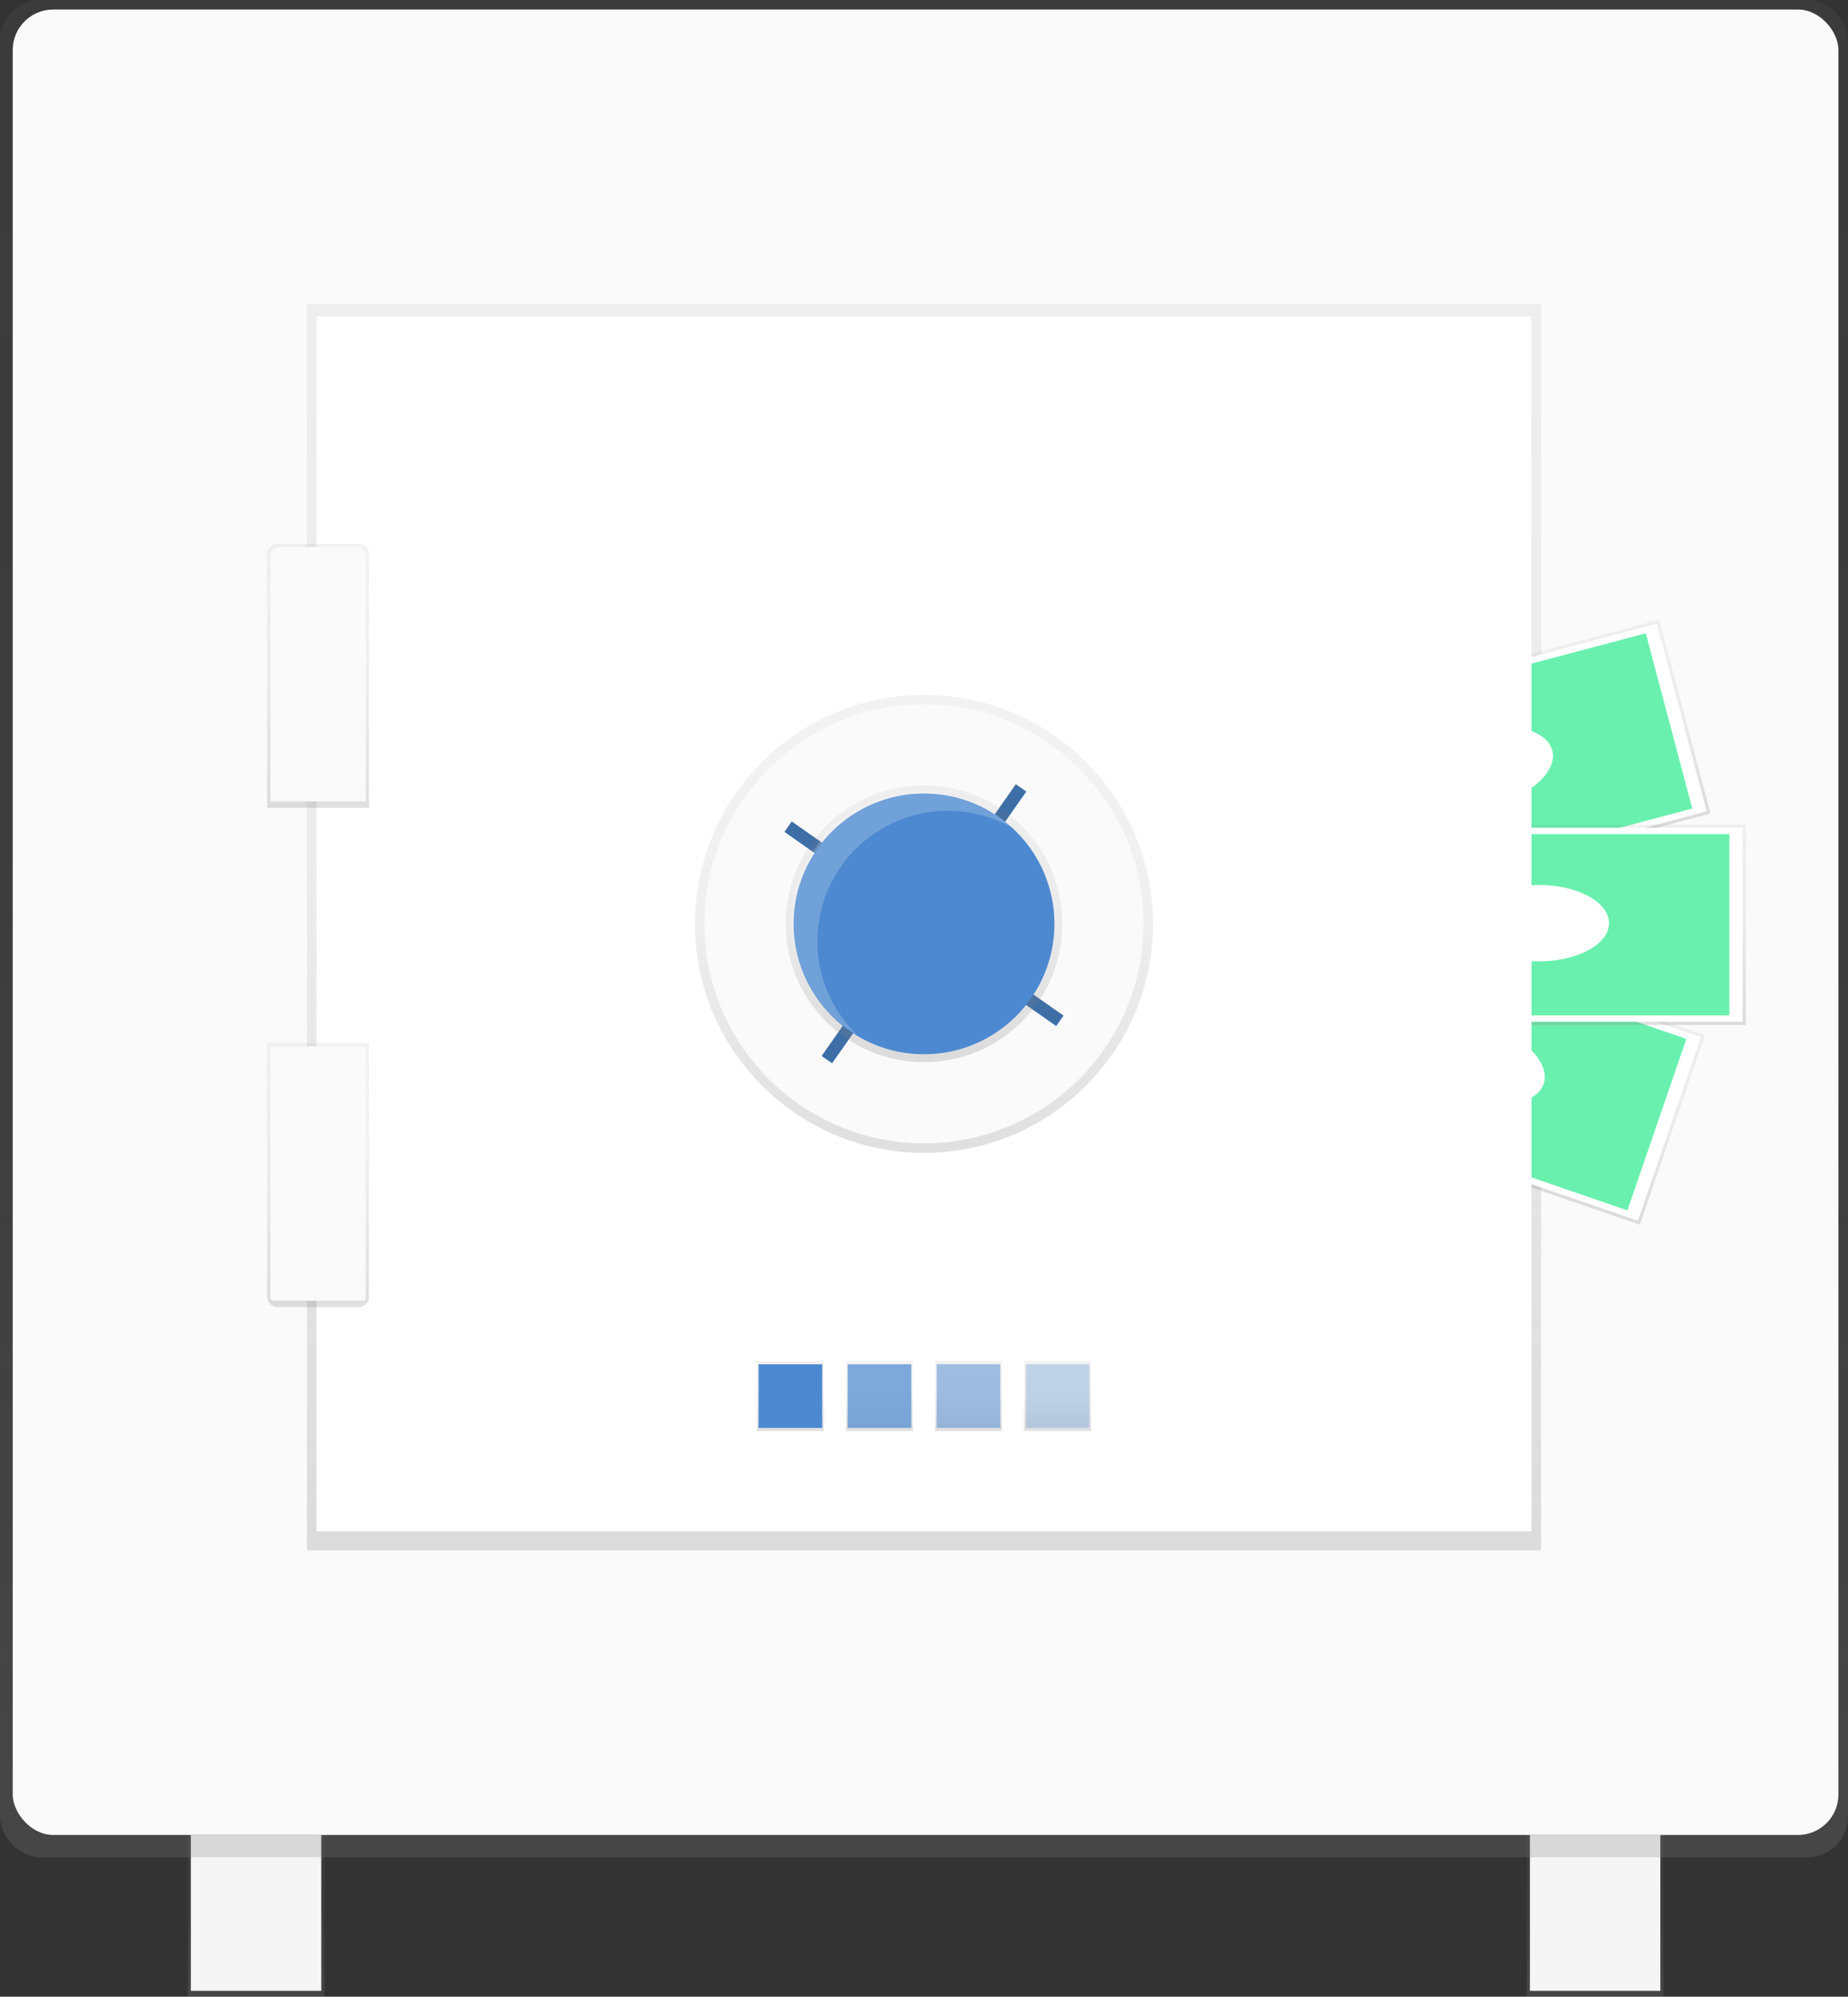 <svg xmlns="http://www.w3.org/2000/svg" xmlns:xlink="http://www.w3.org/1999/xlink" id="7148f5f1-8839-4464-a941-0c8a08d3460a" width="678.3" height="733" data-name="Layer 1" viewBox="0 0 678.3 733"><rect x="0" y="0" width="678.3" height="733" fill="#333333" stroke="none"/><defs><linearGradient id="4ca4b65a-1144-4de1-8925-6a62bc294928" x1="585.48" x2="585.48" y1="733" y2="673.63" gradientUnits="userSpaceOnUse"><stop offset="0" stop-color="gray" stop-opacity=".25"/><stop offset=".54" stop-color="gray" stop-opacity=".12"/><stop offset="1" stop-color="gray" stop-opacity=".1"/></linearGradient><linearGradient id="266d8c0d-4533-41a2-a7bc-3c0f98c2c2fa" x1="93.98" x2="93.98" y2="673.63" xlink:href="#4ca4b65a-1144-4de1-8925-6a62bc294928"/><linearGradient id="deb99f58-9fb9-4a93-aaf8-4b4cb68821c1" x1="339.15" x2="339.15" y1="681.8" y2="0" xlink:href="#4ca4b65a-1144-4de1-8925-6a62bc294928"/><linearGradient id="c4ad51c6-ffe9-4991-94f6-4a02d4a38b0c" x1="339.15" x2="339.15" y1="569.14" y2="111.49" xlink:href="#4ca4b65a-1144-4de1-8925-6a62bc294928"/><linearGradient id="b91b9d0a-3c7c-4b7e-8301-556f9b68b111" x1="806.95" x2="806.95" y1="427.79" y2="354.24" gradientTransform="translate(-0.46 -24.57)" xlink:href="#4ca4b65a-1144-4de1-8925-6a62bc294928"/><linearGradient id="8f58feb2-c461-4934-9419-72f8b76f5e61" x1="780.89" x2="780.89" y1="503.2" y2="429.65" gradientTransform="translate(1269.92 -306.54) rotate(90)" xlink:href="#4ca4b65a-1144-4de1-8925-6a62bc294928"/><linearGradient id="d83c7eb3-9930-4e8e-abfa-53b87d59f968" x1="565.48" x2="565.48" y1="376.26" y2="302.71" xlink:href="#4ca4b65a-1144-4de1-8925-6a62bc294928"/><linearGradient id="3d971d9d-e0fc-4263-8761-c1789934eb12" x1="339.15" x2="339.15" y1="423.21" y2="255.09" xlink:href="#4ca4b65a-1144-4de1-8925-6a62bc294928"/><linearGradient id="18a30a45-ec9b-4146-ae9c-2a8eabf3bdf2" x1="290.11" x2="290.11" y1="525.36" y2="499.67" xlink:href="#4ca4b65a-1144-4de1-8925-6a62bc294928"/><linearGradient id="98f2a4d5-9270-4ece-b23b-fefaca1fb56f" x1="322.8" x2="322.8" y1="525.36" y2="499.67" xlink:href="#4ca4b65a-1144-4de1-8925-6a62bc294928"/><linearGradient id="a36f1bde-d0b8-4d42-abdf-c9e597afa610" x1="355.49" x2="355.49" y1="525.36" y2="499.67" xlink:href="#4ca4b65a-1144-4de1-8925-6a62bc294928"/><linearGradient id="a4e6c30c-4fa5-4c93-a462-54244d7638b4" x1="388.18" x2="388.18" y1="525.36" y2="499.67" xlink:href="#4ca4b65a-1144-4de1-8925-6a62bc294928"/><linearGradient id="bb8b14ca-ea5c-42e9-a47f-d810d565e441" x1="339.15" x2="339.15" y1="389.93" y2="288.36" xlink:href="#4ca4b65a-1144-4de1-8925-6a62bc294928"/><linearGradient id="c7b6fbbe-7ded-4a5e-a460-2ea21f819315" x1="377.6" x2="377.6" y1="380.54" y2="283.64" xlink:href="#4ca4b65a-1144-4de1-8925-6a62bc294928"/><linearGradient id="b424414b-c049-456f-9819-be23a4131db6" x1="377.6" x2="377.6" y1="563.83" y2="466.93" xlink:href="#4ca4b65a-1144-4de1-8925-6a62bc294928"/></defs><title>vault</title><rect width="50.2" height="59.37" x="560.38" y="673.63" fill="url(#4ca4b65a-1144-4de1-8925-6a62bc294928)"/><rect width="47.87" height="57.21" x="822.4" y="757.63" fill="#f5f5f5" transform="translate(1431.82 1488.46) rotate(-180)"/><rect width="50.2" height="59.37" x="68.88" y="673.63" fill="url(#266d8c0d-4533-41a2-a7bc-3c0f98c2c2fa)"/><rect width="47.87" height="57.21" x="70.05" y="673.63" fill="#f5f5f5"/><rect width="678.3" height="681.8" fill="url(#deb99f58-9fb9-4a93-aaf8-4b4cb68821c1)" rx="14.86" ry="14.86"/><rect width="670.12" height="670.12" x="4.67" y="3.5" fill="#fafafa" rx="14.86" ry="14.86"/><rect width="452.98" height="457.65" x="112.66" y="111.49" fill="url(#c4ad51c6-ffe9-4991-94f6-4a02d4a38b0c)"/><rect width="150.6" height="73.55" x="731.19" y="329.67" fill="url(#b91b9d0a-3c7c-4b7e-8301-556f9b68b111)" transform="translate(-327.85 135.06) rotate(-14.86)"/><rect width="148.27" height="71.22" x="732.35" y="330.84" fill="#fff" transform="translate(-327.85 135.06) rotate(-14.86)"/><rect width="138.55" height="66.55" x="737.22" y="333.17" fill="#69f0ae" transform="translate(-327.85 135.06) rotate(-14.86)"/><ellipse cx="805.77" cy="366.03" fill="#fff" rx="25.68" ry="14.01" transform="translate(-327.77 134.87) rotate(-14.86)"/><rect width="73.55" height="150.6" x="766.71" y="399.05" fill="url(#8f58feb2-c461-4934-9419-72f8b76f5e61)" transform="translate(-167.04 996.12) rotate(-71.04)"/><rect width="148.27" height="71.22" x="729.35" y="438.74" fill="#fff" transform="translate(-63.14 -319.33) rotate(18.96)"/><rect width="138.55" height="66.55" x="734.22" y="441.08" fill="#69f0ae" transform="translate(-63.14 -319.33) rotate(18.96)"/><ellipse cx="803.13" cy="473.61" fill="#fff" rx="14.01" ry="25.68" transform="translate(-166.58 995.28) rotate(-71.04)"/><rect width="150.6" height="73.55" x="490.18" y="302.71" fill="url(#d83c7eb3-9930-4e8e-abfa-53b87d59f968)"/><rect width="148.27" height="71.22" x="491.35" y="303.88" fill="#fff"/><rect width="138.55" height="66.55" x="496.21" y="306.21" fill="#69f0ae"/><ellipse cx="564.9" cy="338.9" fill="#fff" rx="25.68" ry="14.01"/><rect width="445.97" height="445.97" x="116.16" y="116.16" fill="#fff"/><circle cx="339.15" cy="339.15" r="84.06" fill="url(#3d971d9d-e0fc-4263-8761-c1789934eb12)"/><circle cx="339.15" cy="339.15" r="80.56" fill="#fafafa"/><rect width="24.52" height="25.68" x="277.86" y="499.67" fill="url(#18a30a45-ec9b-4146-ae9c-2a8eabf3bdf2)"/><rect width="24.52" height="25.68" x="310.55" y="499.67" fill="url(#98f2a4d5-9270-4ece-b23b-fefaca1fb56f)"/><rect width="24.52" height="25.68" x="343.23" y="499.67" fill="url(#a36f1bde-d0b8-4d42-abdf-c9e597afa610)"/><rect width="24.52" height="25.68" x="375.92" y="499.67" fill="url(#a4e6c30c-4fa5-4c93-a462-54244d7638b4)"/><rect width="23.35" height="23.35" x="278.44" y="500.84" fill="#4d89d0"/><rect width="23.35" height="23.35" x="311.13" y="500.84" fill="#4d89d0" opacity=".7"/><rect width="23.35" height="23.35" x="343.82" y="500.84" fill="#4d89d0" opacity=".5"/><rect width="23.35" height="23.35" x="376.51" y="500.84" fill="#4d89d0" opacity=".3"/><rect width="4.67" height="16.34" x="628.61" y="371.8" fill="#4d89d0" transform="translate(71.2 -377.18) rotate(35)"/><rect width="4.67" height="16.34" x="640.84" y="445.92" fill="#4d89d0" transform="translate(1123.21 103.69) rotate(125)"/><rect width="4.67" height="16.34" x="566.72" y="458.15" fill="#4d89d0" transform="translate(506.87 1090.71) rotate(-145)"/><rect width="4.67" height="16.34" x="554.49" y="384.03" fill="#4d89d0" transform="translate(-344.68 539.37) rotate(-55)"/><rect width="4.67" height="16.34" x="628.57" y="371.66" opacity=".2" transform="translate(71.11 -377.18) rotate(35)"/><rect width="4.67" height="16.34" x="640.81" y="445.78" opacity=".2" transform="translate(1123.04 103.5) rotate(125)"/><rect width="4.67" height="16.34" x="566.68" y="458.02" opacity=".2" transform="translate(506.88 1090.44) rotate(-145)"/><rect width="4.67" height="16.34" x="554.45" y="383.89" opacity=".2" transform="translate(-344.58 539.28) rotate(-55)"/><circle cx="339.15" cy="339.15" r="50.78" fill="url(#bb8b14ca-ea5c-42e9-a47f-d810d565e441)"/><circle cx="339.15" cy="339.15" r="47.87" fill="#4d89d0"/><path fill="#fff" d="M560.89,429.57A47.86,47.86,0,0,1,632.56,388a47.86,47.86,0,1,0-57,76A47.71,47.71,0,0,1,560.89,429.57Z" opacity=".2" transform="translate(-260.85 -84)"/><path fill="url(#c7b6fbbe-7ded-4a5e-a460-2ea21f819315)" d="M396.28,380.54H358.92V287.26a3.63,3.63,0,0,1,3.63-3.62h30.11a3.63,3.63,0,0,1,3.63,3.63Z" transform="translate(-260.85 -84)"/><path fill="url(#b424414b-c049-456f-9819-be23a4131db6)" d="M392.47,563.83H362.73a3.81,3.81,0,0,1-3.81-3.81V466.93h37.36V560A3.81,3.81,0,0,1,392.47,563.83Z" transform="translate(-260.85 -84)"/><path fill="#fafafa" d="M102.4,200.8h28.69a3.17,3.17,0,0,1,3.17,3.17V294.2a0,0,0,0,1,0,0h-35a0,0,0,0,1,0,0V204A3.17,3.17,0,0,1,102.4,200.8Z"/><path fill="#fafafa" d="M99.23,384.1h35a0,0,0,0,1,0,0v92.33a1.06,1.06,0,0,1-1.06,1.06H100.3a1.06,1.06,0,0,1-1.06-1.06V384.1A0,0,0,0,1,99.23,384.1Z"/></svg>